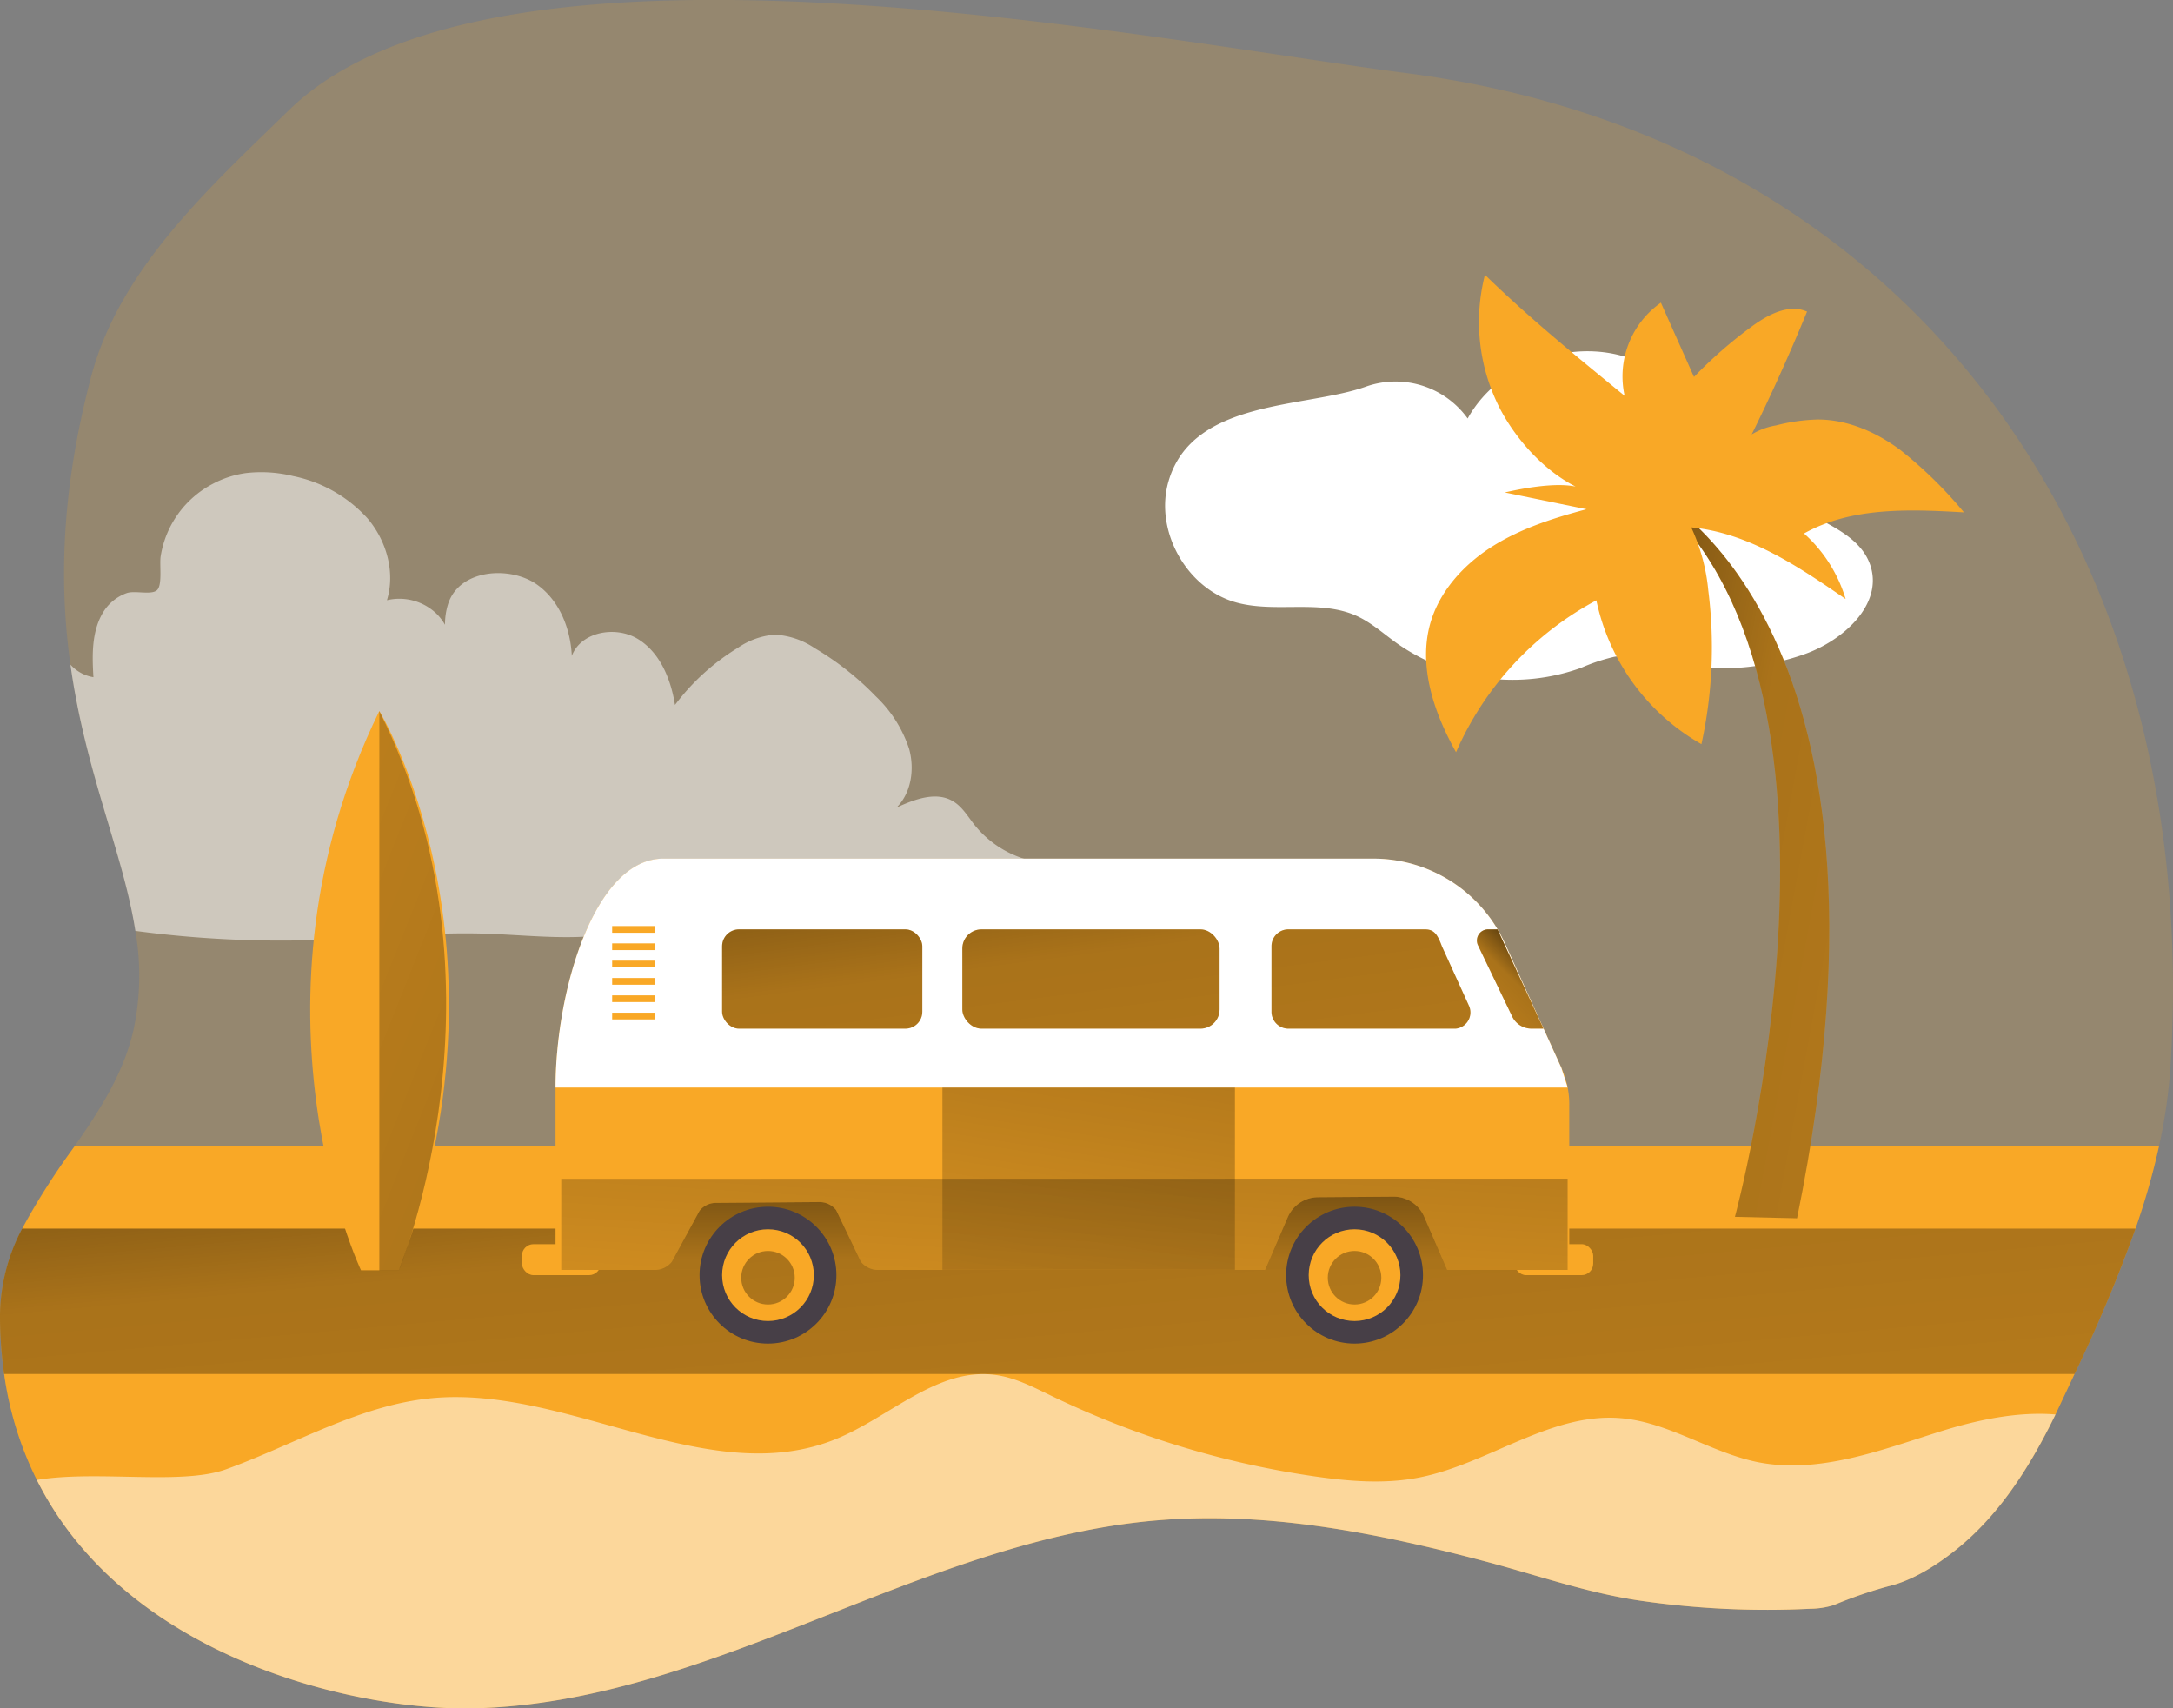 <svg id="Layer_1" data-name="Layer 1" xmlns="http://www.w3.org/2000/svg" xmlns:xlink="http://www.w3.org/1999/xlink" viewBox="0 0 345.82 271.86"><rect x="0" y="0" width="345.82" height="271.86" fill="#808080" stroke="none"/><defs><linearGradient id="linear-gradient" x1="196.94" y1="134.77" x2="231.97" y2="526.45" gradientUnits="userSpaceOnUse"><stop offset="0.01"/><stop offset="0.13" stop-opacity="0.69"/><stop offset="0.25" stop-opacity="0.32"/><stop offset="1" stop-opacity="0"/></linearGradient><linearGradient id="linear-gradient-2" x1="168.34" y1="157.82" x2="168.34" y2="327.5" xlink:href="#linear-gradient"/><linearGradient id="linear-gradient-3" x1="209.95" y1="121.39" x2="228.54" y2="392.53" xlink:href="#linear-gradient"/><linearGradient id="linear-gradient-4" x1="117.04" y1="127.76" x2="135.62" y2="398.9" xlink:href="#linear-gradient"/><linearGradient id="linear-gradient-5" x1="120.65" y1="76.22" x2="162.04" y2="398.89" xlink:href="#linear-gradient"/><linearGradient id="linear-gradient-6" x1="242.57" y1="104.19" x2="283.96" y2="426.86" xlink:href="#linear-gradient"/><linearGradient id="linear-gradient-7" x1="162.72" y1="70.83" x2="204.11" y2="393.49" xlink:href="#linear-gradient"/><linearGradient id="linear-gradient-8" x1="182.32" y1="130.12" x2="164.67" y2="242" xlink:href="#linear-gradient"/><linearGradient id="linear-gradient-9" x1="285.74" y1="186.45" x2="252.52" y2="219.86" xlink:href="#linear-gradient"/><linearGradient id="linear-gradient-10" x1="209.93" y1="169.96" x2="202.33" y2="295.82" xlink:href="#linear-gradient"/><linearGradient id="linear-gradient-11" x1="218.26" y1="244.85" x2="-116.79" y2="111.39" xlink:href="#linear-gradient"/><linearGradient id="linear-gradient-12" x1="225.89" y1="159.97" x2="573.9" y2="224.16" xlink:href="#linear-gradient"/></defs><title>8</title><path d="M382.1,208.61a83.77,83.77,0,0,1-1.81,12.62c-3.13,14.38-9.59,28.18-15.9,41.51-4,8.52-9,16.85-16.4,22.74-3.05,2.45-6.92,4.92-10.77,5.83a70.68,70.68,0,0,0-8.71,3,12.84,12.84,0,0,1-3.76.58,140.51,140.51,0,0,1-26.88-1.26c-8.59-1.24-16.5-4.08-24.88-6.29-17.2-4.54-35-8.09-52.89-6.45-37.45,3.43-70.64,29.08-108.23,29.85-23.26.47-75.2-12.73-75.19-62.62,0-10.43,6.14-18.53,11.93-26.9,4-5.73,7.77-11.59,9.31-18.41a41.19,41.19,0,0,0,.3-15.75c-1.93-12.35-7.93-25.14-10.33-42.37-1.74-12.42-1.61-27.16,3.25-45.7,4.54-17.29,18.73-30.1,31.54-42.58C115.59,24.36,218,45,260.61,50.55,341.12,61,387.3,126.27,382.1,208.61Z" transform="translate(-36.68 -38.9)" fill="#f9a826" opacity="0.18" style="isolation:isolate"/><path d="M380.29,221.23a114.22,114.22,0,0,1-3.76,13.19,243.75,243.75,0,0,1-9.7,23.14c-.81,1.73-1.63,3.46-2.44,5.18L363.8,264c-3.94,8.09-8.81,15.9-15.81,21.51-3.05,2.45-6.92,4.92-10.77,5.83a70.68,70.68,0,0,0-8.71,3,12.84,12.84,0,0,1-3.76.58,140.51,140.51,0,0,1-26.88-1.26c-8.59-1.24-16.5-4.08-24.88-6.29-17.2-4.54-35-8.09-52.89-6.45-37.45,3.43-70.64,29.08-108.23,29.85-18.49.37-55.09-7.89-69.33-36.35a54.63,54.63,0,0,1-5.2-16.84,66.05,66.05,0,0,1-.66-9.43,30.08,30.08,0,0,1,3.53-13.71,112.48,112.48,0,0,1,8.4-13.19Z" transform="translate(-36.68 -38.9)" fill="#f9a826"/><path d="M376.53,234.42a243.75,243.75,0,0,1-9.7,23.14H37.34a66.05,66.05,0,0,1-.66-9.43,30.08,30.08,0,0,1,3.53-13.71Z" transform="translate(-36.68 -38.9)" fill="url(#linear-gradient)"/><path d="M205.22,176.3c-6.8,6.75-17.07,8.61-26.65,8.57s-19.21-1.65-28.71-.4c-6.08.8-12,2.74-18.06,3.34s-12.23-.17-18.36-.34c-8.57-.23-17.12.72-25.69,1a174.58,174.58,0,0,1-29.53-1.43c-1.93-12.35-7.93-25.14-10.33-42.37a6.28,6.28,0,0,0,3.66,2c-.22-3.53-.29-7.28,1.53-10.31a7.27,7.27,0,0,1,3.78-3.08c1.29-.44,3.85.34,4.78-.44s.39-4.11.61-5.43a15.81,15.81,0,0,1,8.31-11.52,15.82,15.82,0,0,1,5.23-1.7,21.18,21.18,0,0,1,7.52.47,21.84,21.84,0,0,1,11.88,6.76c3,3.54,4.43,8.54,3.07,13a8.54,8.54,0,0,1,7.87,2.13,8.13,8.13,0,0,1,1.37,1.78A10.68,10.68,0,0,1,108,135c1.79-5.53,9.73-6.06,14-3.17,3.64,2.49,5.47,7,5.68,11.45,1.47-3.87,7-4.85,10.53-2.68s5.24,6.4,5.89,10.49A35.79,35.79,0,0,1,154.1,142,12,12,0,0,1,160,139.9a12.51,12.51,0,0,1,6.32,2.14,46.08,46.08,0,0,1,9.71,7.65,20.24,20.24,0,0,1,5.33,8.38c.89,3.22.36,7-2,9.35,2.86-1.32,6.31-2.63,9-1,1.46.87,2.35,2.42,3.4,3.75A16.39,16.39,0,0,0,205.22,176.3Z" transform="translate(-36.68 -38.9)" fill="#fff" opacity="0.54"/><path d="M94.13,241.05s-20-42.09,2.92-89c0,0,22.7,37.31,3.1,89Z" transform="translate(-36.68 -38.9)" fill="#f9a826"/><rect x="102.68" y="188.96" width="131.32" height="13.13" fill="#f9a826"/><rect x="102.68" y="188.96" width="131.32" height="13.13" fill="url(#linear-gradient-2)"/><path d="M286.42,214.63V241H267l-3.67-8.47a5.3,5.3,0,0,0-4.9-3.19l-12,.09a5.29,5.29,0,0,0-4.83,3.22L238,241H176.41a3.49,3.49,0,0,1-2.74-1.34l-3.91-8.16a3.34,3.34,0,0,0-2.71-1.3l-16.49.13a3.36,3.36,0,0,0-2.55,1.25l-4.42,8.12a3.49,3.49,0,0,1-2.71,1.3H125.09V212c0-15.21,6.13-36.44,17.17-36.44H255.18a23,23,0,0,1,21,13.49l9,19.82A14,14,0,0,1,286.42,214.63Z" transform="translate(-36.68 -38.9)" fill="#f9a826"/><rect x="83.06" y="198" width="12.53" height="4.93" rx="1.84" fill="#f9a826"/><rect x="241.02" y="198" width="12.53" height="4.93" rx="1.84" fill="#f9a826"/><circle cx="215.57" cy="202.93" r="10.89" fill="#473f47"/><circle cx="215.57" cy="202.93" r="7.3" fill="#f9a826"/><circle cx="215.57" cy="203.34" r="4.26" fill="url(#linear-gradient-3)"/><circle cx="122.22" cy="202.93" r="10.89" fill="#473f47"/><circle cx="122.22" cy="202.93" r="7.3" fill="#f9a826"/><circle cx="122.22" cy="203.34" r="4.26" fill="url(#linear-gradient-4)"/><path d="M285.17,208.85l1,3.13H125.09c0-15.21,6.13-36.44,17.17-36.44H255.18a23,23,0,0,1,21,13.49Z" transform="translate(-36.68 -38.9)" fill="#fff"/><rect x="97.42" y="147.37" width="6.76" height="1.07" fill="#f9a826"/><rect x="97.42" y="150.13" width="6.76" height="1.07" fill="#f9a826"/><rect x="97.42" y="152.88" width="6.76" height="1.07" fill="#f9a826"/><rect x="97.42" y="155.64" width="6.76" height="1.07" fill="#f9a826"/><rect x="97.42" y="158.4" width="6.76" height="1.07" fill="#f9a826"/><rect x="97.42" y="161.16" width="6.76" height="1.07" fill="#f9a826"/><rect x="114.92" y="147.9" width="31.86" height="15.8" rx="2.69" fill="#f9a826"/><path d="M268.2,202.6H241.72a2.69,2.69,0,0,1-2.69-2.7V189.49a2.68,2.68,0,0,1,2.69-2.69h21.74c1.49,0,2,.85,2.69,2.69l4.28,9.41a2.59,2.59,0,0,1-1.87,3.67A2.19,2.19,0,0,1,268.2,202.6Z" transform="translate(-36.68 -38.9)" fill="#f9a826"/><rect x="153.15" y="147.9" width="40.94" height="15.8" rx="3.05" fill="#f9a826"/><rect x="114.92" y="147.9" width="31.86" height="15.8" rx="2.69" fill="url(#linear-gradient-5)"/><path d="M268.2,202.6H241.72a2.69,2.69,0,0,1-2.69-2.7V189.49a2.68,2.68,0,0,1,2.69-2.69h21.74c1.49,0,2,.85,2.69,2.69l4.28,9.41a2.59,2.59,0,0,1-1.87,3.67A2.19,2.19,0,0,1,268.2,202.6Z" transform="translate(-36.68 -38.9)" fill="url(#linear-gradient-6)"/><rect x="153.15" y="147.9" width="40.94" height="15.8" rx="3.05" fill="url(#linear-gradient-7)"/><path d="M88.41,182.51h1.34a1.62,1.62,0,0,1,1.62,1.62v9.15a1.62,1.62,0,0,1-1.62,1.62H88.41a0,0,0,0,1,0,0V182.51A0,0,0,0,1,88.41,182.51Z" fill="#f9a826"/><rect x="149.98" y="173.08" width="46.55" height="29" fill="url(#linear-gradient-8)"/><path d="M282.32,202.6h-1.91a3.43,3.43,0,0,1-3.08-1.94l-5.44-11.32a1.78,1.78,0,0,1,1.6-2.54H275Z" transform="translate(-36.68 -38.9)" fill="#f9a826"/><path d="M282.32,202.6h-1.91a3.43,3.43,0,0,1-3.08-1.94l-5.44-11.32a1.78,1.78,0,0,1,1.6-2.54H275Z" transform="translate(-36.68 -38.9)" fill="url(#linear-gradient-9)"/><path d="M286.16,226.48V241H267l-3.67-8.47a5.3,5.3,0,0,0-4.9-3.19l-12,.09a5.29,5.29,0,0,0-4.83,3.22L238,241H176.41a3.49,3.49,0,0,1-2.74-1.34l-3.91-8.16a3.34,3.34,0,0,0-2.71-1.3l-16.49.13a3.36,3.36,0,0,0-2.55,1.25l-4.42,8.12a3.49,3.49,0,0,1-2.71,1.3H126v-14.5Z" transform="translate(-36.68 -38.9)" fill="url(#linear-gradient-10)"/><path d="M97.05,152.08v89h3.1S119,195.72,97.05,152.08Z" transform="translate(-36.68 -38.9)" fill="url(#linear-gradient-11)"/><path d="M222.63,115.53c-2.26,7.88,2.93,17.11,10.83,19.26,6.24,1.7,13.27-.54,19.15,2.14,2.35,1.08,4.3,2.86,6.4,4.36a32.09,32.09,0,0,0,29.27,3.9,30.19,30.19,0,0,1,5.27-1.76c3.25-.56,6.54.49,9.78,1.11a39.24,39.24,0,0,0,20.6-1.56c6.07-2.16,12.39-7.83,10.44-14-1.59-5-7.5-6.83-12-9.56-9.49-5.78-14.25-17.68-24.2-22.61-9.64-4.78-22.7-.71-27.92,8.69a14.14,14.14,0,0,0-16-5.14C244.55,103.91,226.44,102.31,222.63,115.53Z" transform="translate(-36.68 -38.9)" fill="#fff"/><path d="M312.78,232.55S336.05,147,298.89,116.88c0,0,43.49,19.36,23.78,115.9Z" transform="translate(-36.68 -38.9)" fill="#f9a826"/><path d="M312.78,232.55S336.05,147,298.89,116.88c0,0,43.49,19.36,23.78,115.9Z" transform="translate(-36.68 -38.9)" fill="url(#linear-gradient-12)"/><path d="M275.48,104.1A30.14,30.14,0,0,1,273,82.63c7,6.83,14.64,13.05,22.23,19.26A14.32,14.32,0,0,1,301,87.07l5.27,11.82a70.7,70.7,0,0,1,9.23-8.06c2.56-1.87,5.86-3.63,8.76-2.34q-4.92,12-10.79,23.5a4,4,0,0,1,1.75-3.81,10.89,10.89,0,0,1,4.11-1.58,29.3,29.3,0,0,1,6.64-.94c4.74,0,9.3,2,13.12,4.84a67.57,67.57,0,0,1,10.14,9.94c-8.67-.5-17.88-.88-25.45,3.36a22.74,22.74,0,0,1,6.62,10.43c-7.52-5.19-15.48-10.55-24.57-11.4a30.61,30.61,0,0,1,2.71,10,72.06,72.06,0,0,1-1.09,24.5,34.53,34.53,0,0,1-16.72-22.89,50.15,50.15,0,0,0-22.33,24.17c-3.47-6.2-6-13.51-4.14-20.36,1.44-5.21,5.33-9.49,9.9-12.38s9.8-4.54,15-5.93l-13-2.67c3.12-.71,10.76-2.24,13.43,0C283.65,115.14,278.41,109.61,275.48,104.1Z" transform="translate(-36.68 -38.9)" fill="#f9a826"/><path d="M363.8,264c-3.94,8.09-8.81,15.9-15.81,21.51-3.05,2.45-6.92,4.92-10.77,5.83a70.68,70.68,0,0,0-8.71,3,12.84,12.84,0,0,1-3.76.58,140.51,140.51,0,0,1-26.88-1.26c-8.59-1.24-16.5-4.08-24.88-6.29-17.2-4.54-35-8.09-52.89-6.45-37.45,3.43-70.64,29.08-108.23,29.85-18.49.37-55.09-7.89-69.33-36.35,9.61-1.59,23,.88,30.11-1.69,10.93-3.95,21.25-10.25,32.82-11.33,21.8-2,44.13,14.82,64.37,6.46,8.54-3.52,16.1-11.39,25.25-10.15,3.14.42,6,1.92,8.86,3.3a143.44,143.44,0,0,0,41.85,12.83c5.5.8,11.14,1.27,16.6.22,11.08-2.13,21-10.41,32.22-9.47,7.63.64,14.29,5.48,21.8,7,9.87,1.95,19.8-2,29.42-5C351.58,264.82,357.89,263.51,363.8,264Z" transform="translate(-36.68 -38.9)" fill="#fff" opacity="0.54"/></svg>